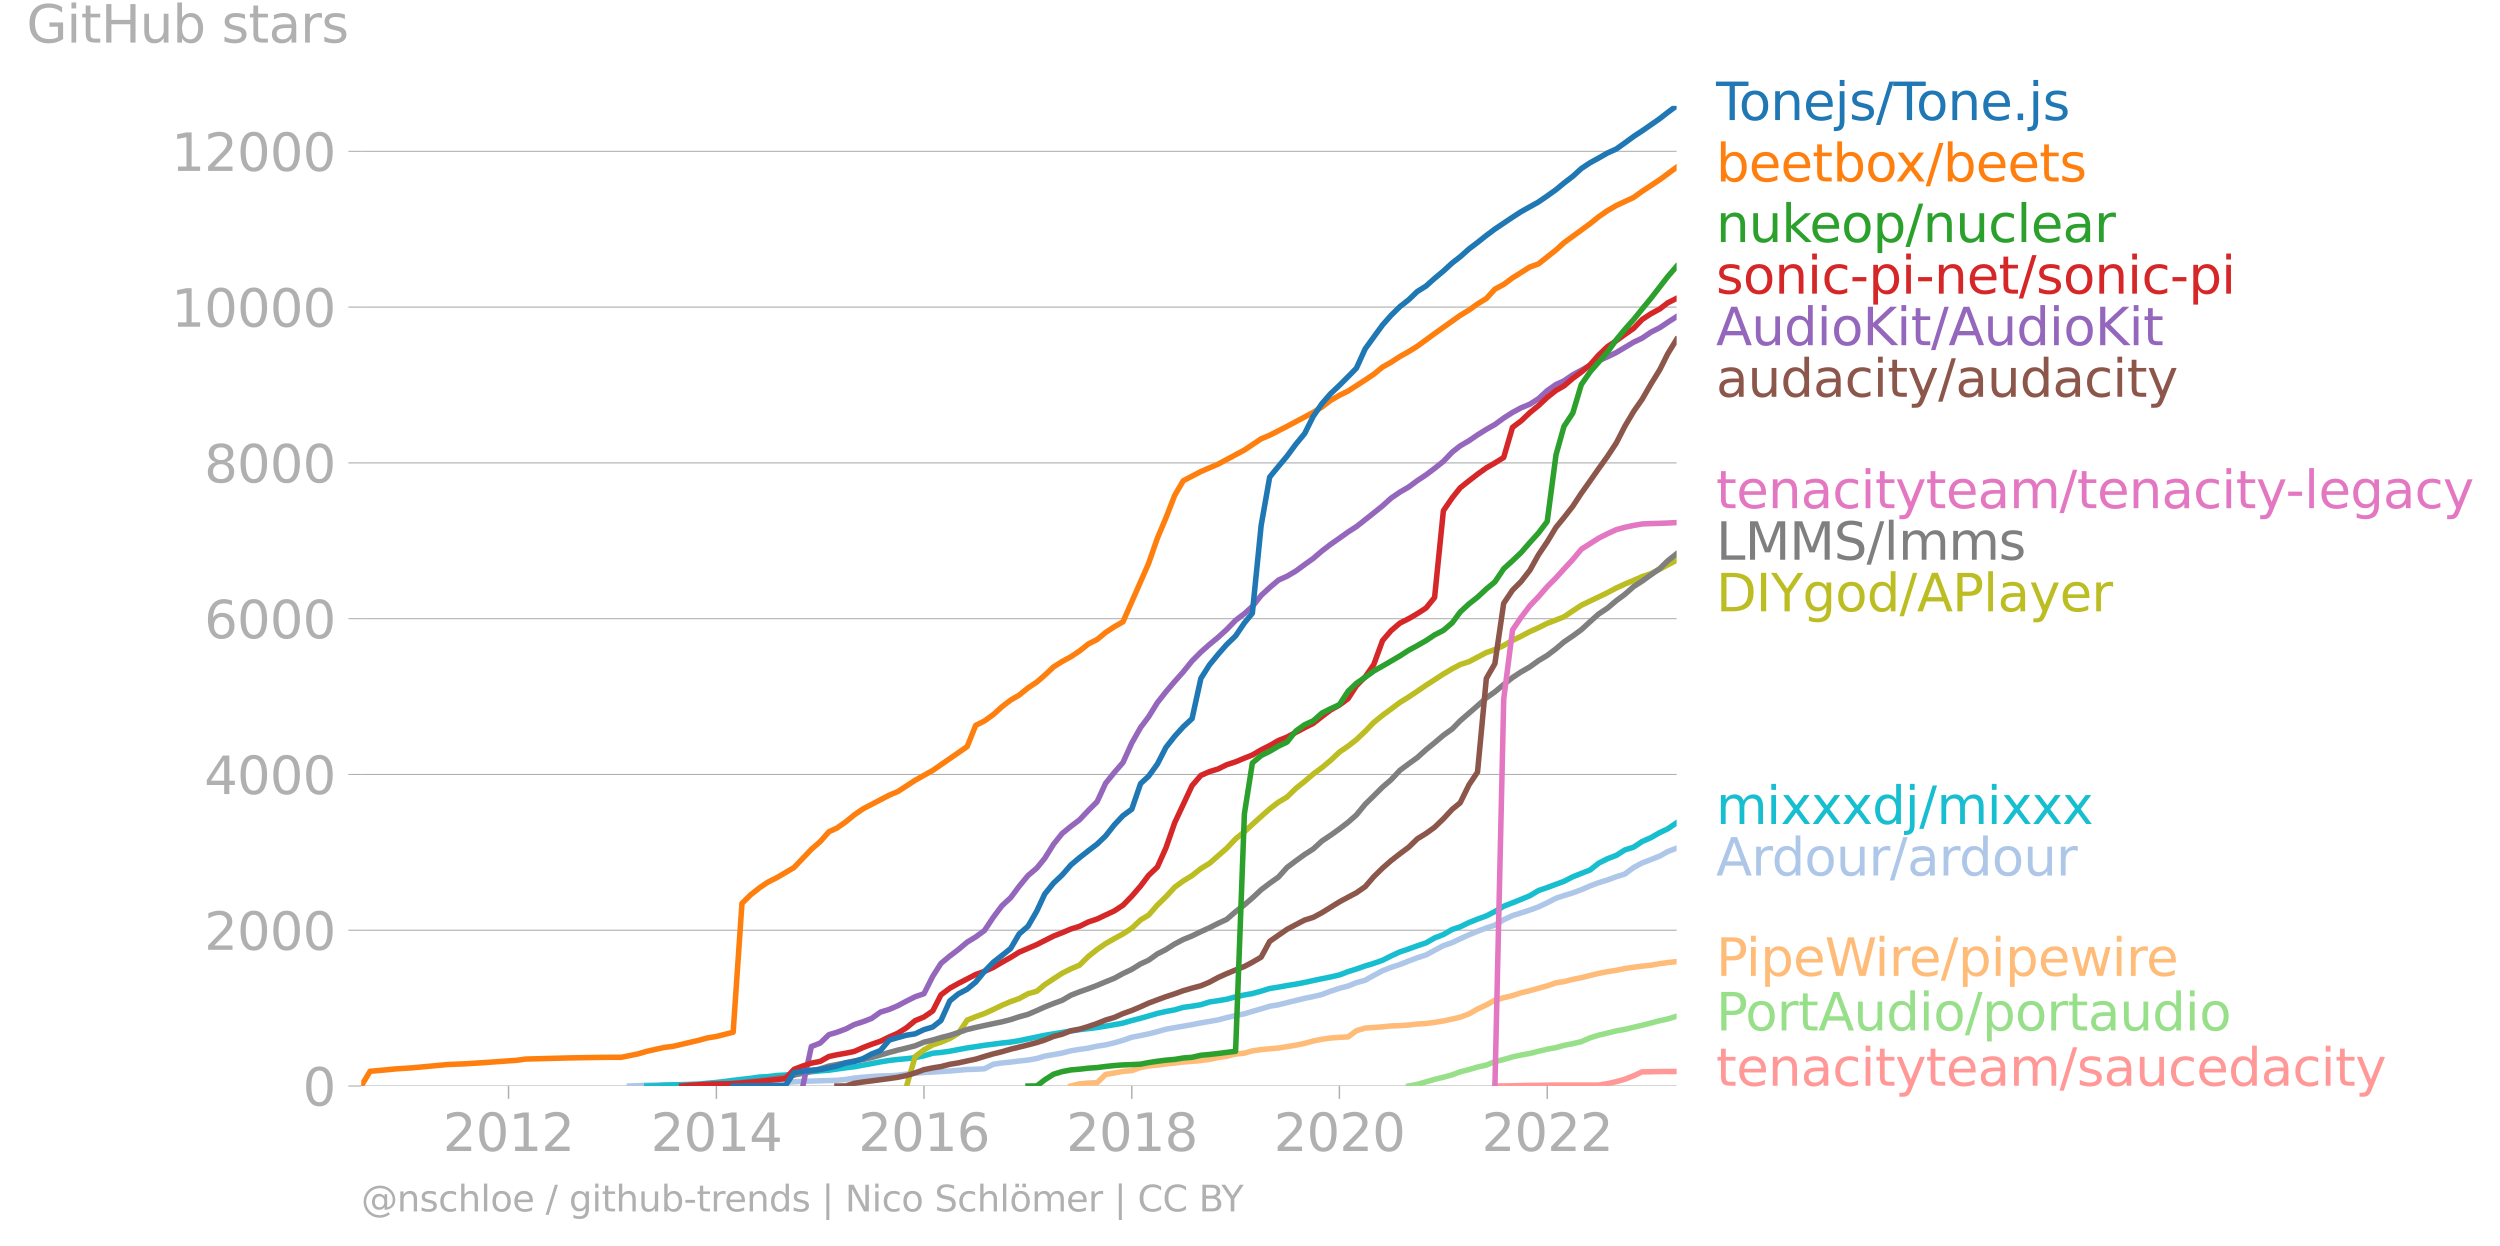 <svg xmlns="http://www.w3.org/2000/svg" xmlns:xlink="http://www.w3.org/1999/xlink" width="904.981" height="451.167" viewBox="0 0 678.736 338.375"><defs><style>*{stroke-linejoin:round;stroke-linecap:butt}</style></defs><g id="figure_1"><path id="patch_1" d="M0 338.375h678.736V0H0v338.375z" style="fill:none"/><g id="axes_1"><path id="patch_2" d="M98.073 294.848h357.12V28.736H98.073v266.112z" style="fill:none"/><g id="matplotlib.axis_1"><g id="xtick_1"><g id="line2d_1"><defs><path id="mb91a38ea92" d="M0 0v3.5" style="stroke:#b0b0b0;stroke-width:.4"/></defs><use xlink:href="#mb91a38ea92" x="138.062" y="294.848" style="fill:#b0b0b0;stroke:#b0b0b0;stroke-width:.4"/></g><g id="text_1" style="fill:#b0b0b0" transform="matrix(.14 0 0 -.14 120.247 312.486)"><defs><path id="DejaVuSans-32" d="M1228 531h2203V0H469v531q359 372 979 998 621 627 780 809 303 340 423 576 121 236 121 464 0 372-261 606-261 235-680 235-297 0-627-103-329-103-704-313v638q381 153 712 231 332 78 607 78 725 0 1156-363 431-362 431-968 0-288-108-546-107-257-392-607-78-91-497-524-418-433-1181-1211z" transform="scale(.016)"/><path id="DejaVuSans-30" d="M2034 4250q-487 0-733-480-245-479-245-1442 0-959 245-1439 246-480 733-480 491 0 736 480 246 480 246 1439 0 963-246 1442-245 480-736 480zm0 500q785 0 1199-621 414-620 414-1801 0-1178-414-1799Q2819-91 2034-91q-784 0-1198 620-414 621-414 1799 0 1181 414 1801 414 621 1198 621z" transform="scale(.016)"/><path id="DejaVuSans-31" d="M794 531h1031v3560L703 3866v575l1116 225h631V531h1031V0H794v531z" transform="scale(.016)"/></defs><use xlink:href="#DejaVuSans-32"/><use xlink:href="#DejaVuSans-30" x="63.623"/><use xlink:href="#DejaVuSans-31" x="127.246"/><use xlink:href="#DejaVuSans-32" x="190.869"/></g></g><g id="xtick_2"><use xlink:href="#mb91a38ea92" id="line2d_2" x="194.494" y="294.848" style="fill:#b0b0b0;stroke:#b0b0b0;stroke-width:.4"/><g id="text_2" style="fill:#b0b0b0" transform="matrix(.14 0 0 -.14 176.679 312.486)"><defs><path id="DejaVuSans-34" d="M2419 4116 825 1625h1594v2491zm-166 550h794V1625h666v-525h-666V0h-628v1100H313v609l1940 2957z" transform="scale(.016)"/></defs><use xlink:href="#DejaVuSans-32"/><use xlink:href="#DejaVuSans-30" x="63.623"/><use xlink:href="#DejaVuSans-31" x="127.246"/><use xlink:href="#DejaVuSans-34" x="190.869"/></g></g><g id="xtick_3"><use xlink:href="#mb91a38ea92" id="line2d_3" x="250.849" y="294.848" style="fill:#b0b0b0;stroke:#b0b0b0;stroke-width:.4"/><g id="text_3" style="fill:#b0b0b0" transform="matrix(.14 0 0 -.14 233.034 312.486)"><defs><path id="DejaVuSans-36" d="M2113 2584q-425 0-674-291-248-290-248-796 0-503 248-796 249-292 674-292t673 292q248 293 248 796 0 506-248 796-248 291-673 291zm1253 1979v-575q-238 112-480 171-242 60-480 60-625 0-955-422-329-422-376-1275 184 272 462 417 279 145 613 145 703 0 1111-427 408-426 408-1160 0-719-425-1154Q2819-91 2113-91q-810 0-1238 620-428 621-428 1799 0 1106 525 1764t1409 658q238 0 480-47t505-140z" transform="scale(.016)"/></defs><use xlink:href="#DejaVuSans-32"/><use xlink:href="#DejaVuSans-30" x="63.623"/><use xlink:href="#DejaVuSans-31" x="127.246"/><use xlink:href="#DejaVuSans-36" x="190.869"/></g></g><g id="xtick_4"><use xlink:href="#mb91a38ea92" id="line2d_4" x="307.281" y="294.848" style="fill:#b0b0b0;stroke:#b0b0b0;stroke-width:.4"/><g id="text_4" style="fill:#b0b0b0" transform="matrix(.14 0 0 -.14 289.466 312.486)"><defs><path id="DejaVuSans-38" d="M2034 2216q-450 0-708-241-257-241-257-662 0-422 257-663 258-241 708-241t709 242q260 243 260 662 0 421-258 662-257 241-711 241zm-631 268q-406 100-633 378-226 279-226 679 0 559 398 884 399 325 1092 325 697 0 1094-325t397-884q0-400-227-679-226-278-629-378 456-106 710-416 255-309 255-755 0-679-414-1042Q2806-91 2034-91q-771 0-1186 362-414 363-414 1042 0 446 256 755 257 310 713 416zm-231 997q0-362 226-565 227-203 636-203 407 0 636 203 230 203 230 565 0 363-230 566-229 203-636 203-409 0-636-203-226-203-226-566z" transform="scale(.016)"/></defs><use xlink:href="#DejaVuSans-32"/><use xlink:href="#DejaVuSans-30" x="63.623"/><use xlink:href="#DejaVuSans-31" x="127.246"/><use xlink:href="#DejaVuSans-38" x="190.869"/></g></g><g id="xtick_5"><use xlink:href="#mb91a38ea92" id="line2d_5" x="363.636" y="294.848" style="fill:#b0b0b0;stroke:#b0b0b0;stroke-width:.4"/><g id="text_5" style="fill:#b0b0b0" transform="matrix(.14 0 0 -.14 345.82 312.486)"><use xlink:href="#DejaVuSans-32"/><use xlink:href="#DejaVuSans-30" x="63.623"/><use xlink:href="#DejaVuSans-32" x="127.246"/><use xlink:href="#DejaVuSans-30" x="190.869"/></g></g><g id="xtick_6"><use xlink:href="#mb91a38ea92" id="line2d_6" x="420.068" y="294.848" style="fill:#b0b0b0;stroke:#b0b0b0;stroke-width:.4"/><g id="text_6" style="fill:#b0b0b0" transform="matrix(.14 0 0 -.14 402.253 312.486)"><use xlink:href="#DejaVuSans-32"/><use xlink:href="#DejaVuSans-30" x="63.623"/><use xlink:href="#DejaVuSans-32" x="127.246"/><use xlink:href="#DejaVuSans-32" x="190.869"/></g></g></g><g id="matplotlib.axis_2"><g id="ytick_1"><path id="line2d_7" d="M98.073 294.848h357.12" clip-path="url(#p3cfec45f2c)" style="fill:none;stroke:#b0b0b0;stroke-width:.3;stroke-linecap:square"/><g id="line2d_8"><defs><path id="m7cb592067f" d="M0 0h-3.5" style="stroke:#b0b0b0;stroke-width:.3"/></defs><use xlink:href="#m7cb592067f" x="98.073" y="294.848" style="fill:#b0b0b0;stroke:#b0b0b0;stroke-width:.3"/></g><use xlink:href="#DejaVuSans-30" id="text_7" style="fill:#b0b0b0" transform="matrix(.14 0 0 -.14 82.166 300.167)"/></g><g id="ytick_2"><path id="line2d_9" d="M98.073 252.554h357.12" clip-path="url(#p3cfec45f2c)" style="fill:none;stroke:#b0b0b0;stroke-width:.3;stroke-linecap:square"/><use xlink:href="#m7cb592067f" id="line2d_10" x="98.073" y="252.554" style="fill:#b0b0b0;stroke:#b0b0b0;stroke-width:.3"/><g id="text_8" style="fill:#b0b0b0" transform="matrix(.14 0 0 -.14 55.443 257.873)"><use xlink:href="#DejaVuSans-32"/><use xlink:href="#DejaVuSans-30" x="63.623"/><use xlink:href="#DejaVuSans-30" x="127.246"/><use xlink:href="#DejaVuSans-30" x="190.869"/></g></g><g id="ytick_3"><path id="line2d_11" d="M98.073 210.26h357.12" clip-path="url(#p3cfec45f2c)" style="fill:none;stroke:#b0b0b0;stroke-width:.3;stroke-linecap:square"/><use xlink:href="#m7cb592067f" id="line2d_12" x="98.073" y="210.261" style="fill:#b0b0b0;stroke:#b0b0b0;stroke-width:.3"/><g id="text_9" style="fill:#b0b0b0" transform="matrix(.14 0 0 -.14 55.443 215.58)"><use xlink:href="#DejaVuSans-34"/><use xlink:href="#DejaVuSans-30" x="63.623"/><use xlink:href="#DejaVuSans-30" x="127.246"/><use xlink:href="#DejaVuSans-30" x="190.869"/></g></g><g id="ytick_4"><path id="line2d_13" d="M98.073 167.967h357.12" clip-path="url(#p3cfec45f2c)" style="fill:none;stroke:#b0b0b0;stroke-width:.3;stroke-linecap:square"/><use xlink:href="#m7cb592067f" id="line2d_14" x="98.073" y="167.967" style="fill:#b0b0b0;stroke:#b0b0b0;stroke-width:.3"/><g id="text_10" style="fill:#b0b0b0" transform="matrix(.14 0 0 -.14 55.443 173.286)"><use xlink:href="#DejaVuSans-36"/><use xlink:href="#DejaVuSans-30" x="63.623"/><use xlink:href="#DejaVuSans-30" x="127.246"/><use xlink:href="#DejaVuSans-30" x="190.869"/></g></g><g id="ytick_5"><path id="line2d_15" d="M98.073 125.673h357.12" clip-path="url(#p3cfec45f2c)" style="fill:none;stroke:#b0b0b0;stroke-width:.3;stroke-linecap:square"/><use xlink:href="#m7cb592067f" id="line2d_16" x="98.073" y="125.673" style="fill:#b0b0b0;stroke:#b0b0b0;stroke-width:.3"/><g id="text_11" style="fill:#b0b0b0" transform="matrix(.14 0 0 -.14 55.443 130.992)"><use xlink:href="#DejaVuSans-38"/><use xlink:href="#DejaVuSans-30" x="63.623"/><use xlink:href="#DejaVuSans-30" x="127.246"/><use xlink:href="#DejaVuSans-30" x="190.869"/></g></g><g id="ytick_6"><path id="line2d_17" d="M98.073 83.38h357.12" clip-path="url(#p3cfec45f2c)" style="fill:none;stroke:#b0b0b0;stroke-width:.3;stroke-linecap:square"/><use xlink:href="#m7cb592067f" id="line2d_18" x="98.073" y="83.38" style="fill:#b0b0b0;stroke:#b0b0b0;stroke-width:.3"/><g id="text_12" style="fill:#b0b0b0" transform="matrix(.14 0 0 -.14 46.536 88.698)"><use xlink:href="#DejaVuSans-31"/><use xlink:href="#DejaVuSans-30" x="63.623"/><use xlink:href="#DejaVuSans-30" x="127.246"/><use xlink:href="#DejaVuSans-30" x="190.869"/><use xlink:href="#DejaVuSans-30" x="254.492"/></g></g><g id="ytick_7"><path id="line2d_19" d="M98.073 41.086h357.12" clip-path="url(#p3cfec45f2c)" style="fill:none;stroke:#b0b0b0;stroke-width:.3;stroke-linecap:square"/><use xlink:href="#m7cb592067f" id="line2d_20" x="98.073" y="41.086" style="fill:#b0b0b0;stroke:#b0b0b0;stroke-width:.3"/><g id="text_13" style="fill:#b0b0b0" transform="matrix(.14 0 0 -.14 46.536 46.405)"><use xlink:href="#DejaVuSans-31"/><use xlink:href="#DejaVuSans-32" x="63.623"/><use xlink:href="#DejaVuSans-30" x="127.246"/><use xlink:href="#DejaVuSans-30" x="190.869"/><use xlink:href="#DejaVuSans-30" x="254.492"/></g></g><g id="text_14" style="fill:#b0b0b0" transform="matrix(.14 0 0 -.14 7.2 11.563)"><defs><path id="DejaVuSans-47" d="M3809 666v1253H2778v519h1656V434q-365-259-806-392-440-133-940-133-1094 0-1712 639-617 640-617 1780 0 1144 617 1783 618 639 1712 639 456 0 867-113 411-112 758-331v-672q-350 297-744 447t-828 150q-857 0-1287-478-429-478-429-1425 0-944 429-1422 430-478 1287-478 334 0 596 58 263 58 472 180z" transform="scale(.016)"/><path id="DejaVuSans-69" d="M603 3500h575V0H603v3500zm0 1363h575v-729H603v729z" transform="scale(.016)"/><path id="DejaVuSans-74" d="M1172 4494v-994h1184v-447H1172V1153q0-428 117-550t477-122h590V0h-590q-666 0-919 248-253 249-253 905v1900H172v447h422v994h578z" transform="scale(.016)"/><path id="DejaVuSans-48" d="M628 4666h631V2753h2294v1913h631V0h-631v2222H1259V0H628v4666z" transform="scale(.016)"/><path id="DejaVuSans-75" d="M544 1381v2119h575V1403q0-497 193-746 194-248 582-248 465 0 735 297 271 297 271 810v1984h575V0h-575v538q-209-319-486-474-276-155-642-155-603 0-916 375-312 375-312 1097zm1447 2203z" transform="scale(.016)"/><path id="DejaVuSans-62" d="M3116 1747q0 634-261 995t-717 361q-457 0-718-361t-261-995q0-634 261-995t718-361q456 0 717 361t261 995zM1159 2969q182 312 458 463 277 152 661 152 638 0 1036-506 399-506 399-1331T3314 415Q2916-91 2278-91q-384 0-661 152-276 152-458 464V0H581v4863h578V2969z" transform="scale(.016)"/><path id="DejaVuSans-73" d="M2834 3397v-544q-243 125-506 187-262 63-544 63-428 0-642-131t-214-394q0-200 153-314t616-217l197-44q612-131 870-370t258-667q0-488-386-773Q2250-91 1575-91q-281 0-586 55T347 128v594q319-166 628-249 309-82 613-82 406 0 624 139 219 139 219 392 0 234-158 359-157 125-692 241l-200 47q-534 112-772 345-237 233-237 639 0 494 350 762 350 269 994 269 318 0 599-47 282-46 519-140z" transform="scale(.016)"/><path id="DejaVuSans-61" d="M2194 1759q-697 0-966-159t-269-544q0-306 202-486 202-179 548-179 479 0 768 339t289 901v128h-572zm1147 238V0h-575v531q-197-318-491-470T1556-91q-537 0-855 302-317 302-317 808 0 590 395 890 396 300 1180 300h807v57q0 397-261 614t-733 217q-300 0-585-72-284-72-546-216v532q315 122 612 182 297 61 578 61 760 0 1135-394 375-393 375-1193z" transform="scale(.016)"/><path id="DejaVuSans-72" d="M2631 2963q-97 56-211 82-114 27-251 27-488 0-749-317t-261-911V0H581v3500h578v-544q182 319 472 473 291 155 707 155 59 0 131-8 72-7 159-23l3-590z" transform="scale(.016)"/></defs><use xlink:href="#DejaVuSans-47"/><use xlink:href="#DejaVuSans-69" x="77.49"/><use xlink:href="#DejaVuSans-74" x="105.273"/><use xlink:href="#DejaVuSans-48" x="144.482"/><use xlink:href="#DejaVuSans-75" x="219.678"/><use xlink:href="#DejaVuSans-62" x="283.057"/><use xlink:href="#DejaVuSans-20" x="346.533"/><use xlink:href="#DejaVuSans-73" x="378.32"/><use xlink:href="#DejaVuSans-74" x="430.42"/><use xlink:href="#DejaVuSans-61" x="469.629"/><use xlink:href="#DejaVuSans-72" x="530.908"/><use xlink:href="#DejaVuSans-73" x="572.021"/></g></g><path id="line2d_21" d="m405.863 294.848 2.393-.021 2.394-.042 2.316-.064 2.393-.042h2.316l2.393-.063 2.393-.022H434.041l2.393-.401 2.393-.53 2.316-.655 2.393-.951 2.316-1.058 2.393-.02 2.393-.064h4.555" clip-path="url(#p3cfec45f2c)" style="fill:none;stroke:#ff9896;stroke-width:1.5;stroke-linecap:square"/><path id="line2d_22" d="m382.472 294.848 2.316-.444 2.393-.698 2.316-.677 2.393-.57 2.394-.656 2.161-.825 2.393-.592 2.316-.698 2.393-.528 2.316-.952 2.393-.571 2.394-.698 2.316-.507 2.393-.423 2.316-.592 2.393-.571 2.393-.423 2.162-.614 2.393-.465 2.316-.55 2.393-1.036 2.316-.719 2.393-.57 2.393-.593 2.316-.423 2.393-.57 2.316-.53 2.393-.613 2.393-.634 2.162-.465 2.393-.74" clip-path="url(#p3cfec45f2c)" style="fill:none;stroke:#98df8a;stroke-width:1.5;stroke-linecap:square"/><path id="line2d_23" d="m290.76 294.848 2.316-.592 2.394-.211 2.393-.085 2.316-2.263 2.393-.402 2.316-.422 2.393-.212 2.393-.846 2.162-.423 2.393-.211 2.316-.317 2.393-.254 2.316-.296 2.393-.148 2.393-.233 2.316-.317 2.393-.508 2.316-.338 2.393-.592 2.393-.254 2.162-.613 2.393-.36 2.316-.211 2.393-.212 2.316-.38 2.393-.38 2.394-.508 2.316-.635 2.393-.486 2.316-.317 2.393-.19 2.393-.128 2.239-1.67 2.393-.72 2.316-.147 2.393-.19 2.316-.233 2.393-.085 2.393-.169 2.316-.275 2.393-.148 2.316-.296 2.393-.38 2.394-.53 2.161-.507 2.393-.888 2.316-1.332 2.393-1.1 2.316-1.29 2.393-.676 2.394-.571 2.316-.762 2.393-.57 2.316-.656 2.393-.656 2.393-.824 2.162-.318 2.393-.613 2.316-.465 2.393-.592 2.316-.571 2.393-.465 2.393-.381 2.316-.465 2.393-.36 2.316-.296 2.393-.254 2.393-.423 2.162-.296 2.393-.253" clip-path="url(#p3cfec45f2c)" style="fill:none;stroke:#ffbb78;stroke-width:1.5;stroke-linecap:square"/><g id="text_15" style="fill:#1f77b4" transform="matrix(.14 0 0 -.14 465.907 32.6)"><defs><path id="DejaVuSans-54" d="M-19 4666h3947v-532H2272V0h-634v4134H-19v532z" transform="scale(.016)"/><path id="DejaVuSans-6f" d="M1959 3097q-462 0-731-361t-269-989q0-628 267-989 268-361 733-361 460 0 728 362 269 363 269 988 0 622-269 986-268 364-728 364zm0 487q750 0 1178-488 429-487 429-1349 0-859-429-1349Q2709-91 1959-91q-753 0-1180 489-426 490-426 1349 0 862 426 1349 427 488 1180 488z" transform="scale(.016)"/><path id="DejaVuSans-6e" d="M3513 2113V0h-575v2094q0 497-194 743-194 247-581 247-466 0-735-297-269-296-269-809V0H581v3500h578v-544q207 316 486 472 280 156 646 156 603 0 912-373 310-373 310-1098z" transform="scale(.016)"/><path id="DejaVuSans-65" d="M3597 1894v-281H953q38-594 358-905t892-311q331 0 642 81t618 244V178Q3153 47 2828-22t-659-69q-838 0-1327 487-489 488-489 1320 0 859 464 1363 464 505 1252 505 706 0 1117-455 411-454 411-1235zm-575 169q-6 471-264 752-258 282-683 282-481 0-770-272t-333-766l2050 4z" transform="scale(.016)"/><path id="DejaVuSans-6a" d="M603 3500h575V-63q0-668-255-968-254-300-820-300h-219v487H38q328 0 446 152Q603-541 603-63v3563zm0 1363h575v-729H603v729z" transform="scale(.016)"/><path id="DejaVuSans-2f" d="M1625 4666h531L531-594H0l1625 5260z" transform="scale(.016)"/><path id="DejaVuSans-2e" d="M684 794h660V0H684v794z" transform="scale(.016)"/></defs><use xlink:href="#DejaVuSans-54"/><use xlink:href="#DejaVuSans-6f" x="44.084"/><use xlink:href="#DejaVuSans-6e" x="105.266"/><use xlink:href="#DejaVuSans-65" x="168.645"/><use xlink:href="#DejaVuSans-6a" x="230.168"/><use xlink:href="#DejaVuSans-73" x="257.951"/><use xlink:href="#DejaVuSans-2f" x="310.051"/><use xlink:href="#DejaVuSans-54" x="343.742"/><use xlink:href="#DejaVuSans-6f" x="387.826"/><use xlink:href="#DejaVuSans-6e" x="449.008"/><use xlink:href="#DejaVuSans-65" x="512.387"/><use xlink:href="#DejaVuSans-2e" x="573.91"/><use xlink:href="#DejaVuSans-6a" x="605.697"/><use xlink:href="#DejaVuSans-73" x="633.48"/></g><g id="text_16" style="fill:#ff7f0e" transform="matrix(.14 0 0 -.14 465.907 49.263)"><defs><path id="DejaVuSans-78" d="M3513 3500 2247 1797 3578 0h-678L1881 1375 863 0H184l1360 1831L300 3500h678l928-1247 928 1247h679z" transform="scale(.016)"/></defs><use xlink:href="#DejaVuSans-62"/><use xlink:href="#DejaVuSans-65" x="63.477"/><use xlink:href="#DejaVuSans-65" x="125"/><use xlink:href="#DejaVuSans-74" x="186.523"/><use xlink:href="#DejaVuSans-62" x="225.732"/><use xlink:href="#DejaVuSans-6f" x="289.209"/><use xlink:href="#DejaVuSans-78" x="347.266"/><use xlink:href="#DejaVuSans-2f" x="406.445"/><use xlink:href="#DejaVuSans-62" x="440.137"/><use xlink:href="#DejaVuSans-65" x="503.613"/><use xlink:href="#DejaVuSans-65" x="565.137"/><use xlink:href="#DejaVuSans-74" x="626.66"/><use xlink:href="#DejaVuSans-73" x="665.869"/></g><g id="text_17" style="fill:#2ca02c" transform="matrix(.14 0 0 -.14 465.907 65.725)"><defs><path id="DejaVuSans-6b" d="M581 4863h578V1991l1716 1509h734L1753 1863 3688 0h-750L1159 1709V0H581v4863z" transform="scale(.016)"/><path id="DejaVuSans-70" d="M1159 525v-1856H581v4831h578v-531q182 312 458 463 277 152 661 152 638 0 1036-506 399-506 399-1331T3314 415Q2916-91 2278-91q-384 0-661 152-276 152-458 464zm1957 1222q0 634-261 995t-717 361q-457 0-718-361t-261-995q0-634 261-995t718-361q456 0 717 361t261 995z" transform="scale(.016)"/><path id="DejaVuSans-63" d="M3122 3366v-538q-244 135-489 202t-495 67q-560 0-870-355-309-354-309-995t309-996q310-354 870-354 250 0 495 67t489 202V134Q2881 22 2623-34q-257-57-548-57-791 0-1257 497-465 497-465 1341 0 856 470 1346 471 491 1290 491 265 0 518-55 253-54 491-163z" transform="scale(.016)"/><path id="DejaVuSans-6c" d="M603 4863h575V0H603v4863z" transform="scale(.016)"/></defs><use xlink:href="#DejaVuSans-6e"/><use xlink:href="#DejaVuSans-75" x="63.379"/><use xlink:href="#DejaVuSans-6b" x="126.758"/><use xlink:href="#DejaVuSans-65" x="181.043"/><use xlink:href="#DejaVuSans-6f" x="242.566"/><use xlink:href="#DejaVuSans-70" x="303.748"/><use xlink:href="#DejaVuSans-2f" x="367.225"/><use xlink:href="#DejaVuSans-6e" x="400.916"/><use xlink:href="#DejaVuSans-75" x="464.295"/><use xlink:href="#DejaVuSans-63" x="527.674"/><use xlink:href="#DejaVuSans-6c" x="582.654"/><use xlink:href="#DejaVuSans-65" x="610.438"/><use xlink:href="#DejaVuSans-61" x="671.961"/><use xlink:href="#DejaVuSans-72" x="733.24"/></g><g id="text_18" style="fill:#d62728" transform="matrix(.14 0 0 -.14 465.907 79.725)"><defs><path id="DejaVuSans-2d" d="M313 2009h1684v-512H313v512z" transform="scale(.016)"/></defs><use xlink:href="#DejaVuSans-73"/><use xlink:href="#DejaVuSans-6f" x="52.1"/><use xlink:href="#DejaVuSans-6e" x="113.281"/><use xlink:href="#DejaVuSans-69" x="176.66"/><use xlink:href="#DejaVuSans-63" x="204.443"/><use xlink:href="#DejaVuSans-2d" x="259.424"/><use xlink:href="#DejaVuSans-70" x="295.508"/><use xlink:href="#DejaVuSans-69" x="358.984"/><use xlink:href="#DejaVuSans-2d" x="386.768"/><use xlink:href="#DejaVuSans-6e" x="422.852"/><use xlink:href="#DejaVuSans-65" x="486.23"/><use xlink:href="#DejaVuSans-74" x="547.754"/><use xlink:href="#DejaVuSans-2f" x="586.963"/><use xlink:href="#DejaVuSans-73" x="620.654"/><use xlink:href="#DejaVuSans-6f" x="672.754"/><use xlink:href="#DejaVuSans-6e" x="733.936"/><use xlink:href="#DejaVuSans-69" x="797.314"/><use xlink:href="#DejaVuSans-63" x="825.098"/><use xlink:href="#DejaVuSans-2d" x="880.078"/><use xlink:href="#DejaVuSans-70" x="916.162"/><use xlink:href="#DejaVuSans-69" x="979.639"/></g><g id="text_19" style="fill:#9467bd" transform="matrix(.14 0 0 -.14 465.907 93.725)"><defs><path id="DejaVuSans-41" d="m2188 4044-857-2322h1716l-859 2322zm-357 622h716L4325 0h-656l-425 1197H1141L716 0H50l1781 4666z" transform="scale(.016)"/><path id="DejaVuSans-64" d="M2906 2969v1894h575V0h-575v525q-181-312-458-464-276-152-664-152-634 0-1033 506-398 507-398 1332t398 1331q399 506 1033 506 388 0 664-152 277-151 458-463zM947 1747q0-634 261-995t717-361q456 0 718 361 263 361 263 995t-263 995q-262 361-718 361t-717-361q-261-361-261-995z" transform="scale(.016)"/><path id="DejaVuSans-4b" d="M628 4666h631V2694l2094 1972h813L1850 2491 4331 0h-831L1259 2247V0H628v4666z" transform="scale(.016)"/></defs><use xlink:href="#DejaVuSans-41"/><use xlink:href="#DejaVuSans-75" x="68.408"/><use xlink:href="#DejaVuSans-64" x="131.787"/><use xlink:href="#DejaVuSans-69" x="195.264"/><use xlink:href="#DejaVuSans-6f" x="223.047"/><use xlink:href="#DejaVuSans-4b" x="284.229"/><use xlink:href="#DejaVuSans-69" x="349.805"/><use xlink:href="#DejaVuSans-74" x="377.588"/><use xlink:href="#DejaVuSans-2f" x="416.797"/><use xlink:href="#DejaVuSans-41" x="450.488"/><use xlink:href="#DejaVuSans-75" x="518.896"/><use xlink:href="#DejaVuSans-64" x="582.275"/><use xlink:href="#DejaVuSans-69" x="645.752"/><use xlink:href="#DejaVuSans-6f" x="673.535"/><use xlink:href="#DejaVuSans-4b" x="734.717"/><use xlink:href="#DejaVuSans-69" x="800.293"/><use xlink:href="#DejaVuSans-74" x="828.076"/></g><g id="text_20" style="fill:#8c564b" transform="matrix(.14 0 0 -.14 465.907 107.725)"><defs><path id="DejaVuSans-79" d="M2059-325q-243-625-475-815-231-191-618-191H506v481h338q237 0 368 113 132 112 291 531l103 262L191 3500h609L1894 763l1094 2737h609L2059-325z" transform="scale(.016)"/></defs><use xlink:href="#DejaVuSans-61"/><use xlink:href="#DejaVuSans-75" x="61.279"/><use xlink:href="#DejaVuSans-64" x="124.658"/><use xlink:href="#DejaVuSans-61" x="188.135"/><use xlink:href="#DejaVuSans-63" x="249.414"/><use xlink:href="#DejaVuSans-69" x="304.395"/><use xlink:href="#DejaVuSans-74" x="332.178"/><use xlink:href="#DejaVuSans-79" x="371.387"/><use xlink:href="#DejaVuSans-2f" x="430.566"/><use xlink:href="#DejaVuSans-61" x="464.258"/><use xlink:href="#DejaVuSans-75" x="525.537"/><use xlink:href="#DejaVuSans-64" x="588.916"/><use xlink:href="#DejaVuSans-61" x="652.393"/><use xlink:href="#DejaVuSans-63" x="713.672"/><use xlink:href="#DejaVuSans-69" x="768.652"/><use xlink:href="#DejaVuSans-74" x="796.436"/><use xlink:href="#DejaVuSans-79" x="835.645"/></g><g id="text_21" style="fill:#e377c2" transform="matrix(.14 0 0 -.14 465.907 137.973)"><defs><path id="DejaVuSans-6d" d="M3328 2828q216 388 516 572t706 184q547 0 844-383 297-382 297-1088V0h-578v2094q0 503-179 746-178 244-543 244-447 0-707-297-259-296-259-809V0h-578v2094q0 506-178 748t-550 242q-441 0-701-298-259-298-259-808V0H581v3500h578v-544q197 322 472 475t653 153q382 0 649-194 267-193 395-562z" transform="scale(.016)"/><path id="DejaVuSans-67" d="M2906 1791q0 625-258 968-257 344-723 344-462 0-720-344-258-343-258-968 0-622 258-966t720-344q466 0 723 344 258 344 258 966zm575-1357q0-893-397-1329-396-436-1215-436-303 0-572 45t-522 139v559q253-137 500-202 247-66 503-66 566 0 847 295t281 892v285q-178-310-456-463T1784 0Q1141 0 747 490 353 981 353 1791q0 812 394 1302 394 491 1037 491 388 0 666-153t456-462v531h575V434z" transform="scale(.016)"/></defs><use xlink:href="#DejaVuSans-74"/><use xlink:href="#DejaVuSans-65" x="39.209"/><use xlink:href="#DejaVuSans-6e" x="100.732"/><use xlink:href="#DejaVuSans-61" x="164.111"/><use xlink:href="#DejaVuSans-63" x="225.391"/><use xlink:href="#DejaVuSans-69" x="280.371"/><use xlink:href="#DejaVuSans-74" x="308.154"/><use xlink:href="#DejaVuSans-79" x="347.363"/><use xlink:href="#DejaVuSans-74" x="406.543"/><use xlink:href="#DejaVuSans-65" x="445.752"/><use xlink:href="#DejaVuSans-61" x="507.275"/><use xlink:href="#DejaVuSans-6d" x="568.555"/><use xlink:href="#DejaVuSans-2f" x="665.967"/><use xlink:href="#DejaVuSans-74" x="699.658"/><use xlink:href="#DejaVuSans-65" x="738.867"/><use xlink:href="#DejaVuSans-6e" x="800.391"/><use xlink:href="#DejaVuSans-61" x="863.77"/><use xlink:href="#DejaVuSans-63" x="925.049"/><use xlink:href="#DejaVuSans-69" x="980.029"/><use xlink:href="#DejaVuSans-74" x="1007.813"/><use xlink:href="#DejaVuSans-79" x="1047.021"/><use xlink:href="#DejaVuSans-2d" x="1104.451"/><use xlink:href="#DejaVuSans-6c" x="1140.535"/><use xlink:href="#DejaVuSans-65" x="1168.318"/><use xlink:href="#DejaVuSans-67" x="1229.842"/><use xlink:href="#DejaVuSans-61" x="1293.318"/><use xlink:href="#DejaVuSans-63" x="1354.598"/><use xlink:href="#DejaVuSans-79" x="1409.578"/></g><g id="text_22" style="fill:#7f7f7f" transform="matrix(.14 0 0 -.14 465.907 151.973)"><defs><path id="DejaVuSans-4c" d="M628 4666h631V531h2272V0H628v4666z" transform="scale(.016)"/><path id="DejaVuSans-4d" d="M628 4666h941l1190-3175 1197 3175h941V0h-616v4097L3078 897h-634L1241 4097V0H628v4666z" transform="scale(.016)"/><path id="DejaVuSans-53" d="M3425 4513v-616q-359 172-678 256-319 85-616 85-515 0-795-200t-280-569q0-310 186-468 186-157 705-254l381-78q706-135 1042-474t336-907q0-679-455-1029Q2797-91 1919-91q-331 0-705 75-373 75-773 222v650q384-215 753-325 369-109 725-109 540 0 834 212 294 213 294 607 0 343-211 537t-692 291l-385 75q-706 140-1022 440-315 300-315 835 0 619 436 975t1201 356q329 0 669-60 341-59 697-177z" transform="scale(.016)"/></defs><use xlink:href="#DejaVuSans-4c"/><use xlink:href="#DejaVuSans-4d" x="55.713"/><use xlink:href="#DejaVuSans-4d" x="141.992"/><use xlink:href="#DejaVuSans-53" x="228.271"/><use xlink:href="#DejaVuSans-2f" x="291.748"/><use xlink:href="#DejaVuSans-6c" x="325.439"/><use xlink:href="#DejaVuSans-6d" x="353.223"/><use xlink:href="#DejaVuSans-6d" x="450.635"/><use xlink:href="#DejaVuSans-73" x="548.047"/></g><g id="text_23" style="fill:#bcbd22" transform="matrix(.14 0 0 -.14 465.907 165.973)"><defs><path id="DejaVuSans-44" d="M1259 4147V519h763q966 0 1414 437 448 438 448 1382 0 937-448 1373t-1414 436h-763zm-631 519h1297q1356 0 1990-564 635-564 635-1764 0-1207-638-1773Q3275 0 1925 0H628v4666z" transform="scale(.016)"/><path id="DejaVuSans-49" d="M628 4666h631V0H628v4666z" transform="scale(.016)"/><path id="DejaVuSans-59" d="M-13 4666h679l1293-1919 1285 1919h678L2272 2222V0h-634v2222L-13 4666z" transform="scale(.016)"/><path id="DejaVuSans-50" d="M1259 4147V2394h794q441 0 681 228 241 228 241 650 0 419-241 647-240 228-681 228h-794zm-631 519h1425q785 0 1186-355 402-355 402-1039 0-691-402-1044-401-353-1186-353h-794V0H628v4666z" transform="scale(.016)"/></defs><use xlink:href="#DejaVuSans-44"/><use xlink:href="#DejaVuSans-49" x="77.002"/><use xlink:href="#DejaVuSans-59" x="106.494"/><use xlink:href="#DejaVuSans-67" x="167.578"/><use xlink:href="#DejaVuSans-6f" x="231.055"/><use xlink:href="#DejaVuSans-64" x="292.236"/><use xlink:href="#DejaVuSans-2f" x="355.713"/><use xlink:href="#DejaVuSans-41" x="389.404"/><use xlink:href="#DejaVuSans-50" x="457.813"/><use xlink:href="#DejaVuSans-6c" x="518.115"/><use xlink:href="#DejaVuSans-61" x="545.898"/><use xlink:href="#DejaVuSans-79" x="607.178"/><use xlink:href="#DejaVuSans-65" x="666.357"/><use xlink:href="#DejaVuSans-72" x="727.881"/></g><g id="text_24" style="fill:#17becf" transform="matrix(.14 0 0 -.14 465.907 223.703)"><use xlink:href="#DejaVuSans-6d"/><use xlink:href="#DejaVuSans-69" x="97.412"/><use xlink:href="#DejaVuSans-78" x="125.195"/><use xlink:href="#DejaVuSans-78" x="184.375"/><use xlink:href="#DejaVuSans-78" x="243.555"/><use xlink:href="#DejaVuSans-64" x="302.734"/><use xlink:href="#DejaVuSans-6a" x="366.211"/><use xlink:href="#DejaVuSans-2f" x="393.994"/><use xlink:href="#DejaVuSans-6d" x="427.686"/><use xlink:href="#DejaVuSans-69" x="525.098"/><use xlink:href="#DejaVuSans-78" x="552.881"/><use xlink:href="#DejaVuSans-78" x="612.061"/><use xlink:href="#DejaVuSans-78" x="671.24"/></g><g id="text_25" style="fill:#aec7e8" transform="matrix(.14 0 0 -.14 465.907 237.703)"><use xlink:href="#DejaVuSans-41"/><use xlink:href="#DejaVuSans-72" x="68.408"/><use xlink:href="#DejaVuSans-64" x="107.771"/><use xlink:href="#DejaVuSans-6f" x="171.248"/><use xlink:href="#DejaVuSans-75" x="232.43"/><use xlink:href="#DejaVuSans-72" x="295.809"/><use xlink:href="#DejaVuSans-2f" x="336.922"/><use xlink:href="#DejaVuSans-61" x="370.613"/><use xlink:href="#DejaVuSans-72" x="431.893"/><use xlink:href="#DejaVuSans-64" x="471.256"/><use xlink:href="#DejaVuSans-6f" x="534.732"/><use xlink:href="#DejaVuSans-75" x="595.914"/><use xlink:href="#DejaVuSans-72" x="659.293"/></g><g id="text_26" style="fill:#ffbb78" transform="matrix(.14 0 0 -.14 465.907 264.94)"><defs><path id="DejaVuSans-57" d="M213 4666h637l981-3944 978 3944h710l981-3944 978 3944h641L4947 0h-794l-984 4050L2175 0h-794L213 4666z" transform="scale(.016)"/><path id="DejaVuSans-77" d="M269 3500h575l719-2731 715 2731h678l719-2731 716 2731h575L4050 0h-678l-753 2869L1863 0h-679L269 3500z" transform="scale(.016)"/></defs><use xlink:href="#DejaVuSans-50"/><use xlink:href="#DejaVuSans-69" x="58.053"/><use xlink:href="#DejaVuSans-70" x="85.836"/><use xlink:href="#DejaVuSans-65" x="149.313"/><use xlink:href="#DejaVuSans-57" x="210.836"/><use xlink:href="#DejaVuSans-69" x="307.463"/><use xlink:href="#DejaVuSans-72" x="335.246"/><use xlink:href="#DejaVuSans-65" x="374.109"/><use xlink:href="#DejaVuSans-2f" x="435.633"/><use xlink:href="#DejaVuSans-70" x="469.324"/><use xlink:href="#DejaVuSans-69" x="532.801"/><use xlink:href="#DejaVuSans-70" x="560.584"/><use xlink:href="#DejaVuSans-65" x="624.061"/><use xlink:href="#DejaVuSans-77" x="685.584"/><use xlink:href="#DejaVuSans-69" x="767.371"/><use xlink:href="#DejaVuSans-72" x="795.154"/><use xlink:href="#DejaVuSans-65" x="834.018"/></g><g id="text_27" style="fill:#98df8a" transform="matrix(.14 0 0 -.14 465.907 279.764)"><use xlink:href="#DejaVuSans-50"/><use xlink:href="#DejaVuSans-6f" x="56.678"/><use xlink:href="#DejaVuSans-72" x="117.859"/><use xlink:href="#DejaVuSans-74" x="158.973"/><use xlink:href="#DejaVuSans-41" x="198.182"/><use xlink:href="#DejaVuSans-75" x="266.59"/><use xlink:href="#DejaVuSans-64" x="329.969"/><use xlink:href="#DejaVuSans-69" x="393.445"/><use xlink:href="#DejaVuSans-6f" x="421.229"/><use xlink:href="#DejaVuSans-2f" x="482.41"/><use xlink:href="#DejaVuSans-70" x="516.102"/><use xlink:href="#DejaVuSans-6f" x="579.578"/><use xlink:href="#DejaVuSans-72" x="640.76"/><use xlink:href="#DejaVuSans-74" x="681.873"/><use xlink:href="#DejaVuSans-61" x="721.082"/><use xlink:href="#DejaVuSans-75" x="782.361"/><use xlink:href="#DejaVuSans-64" x="845.74"/><use xlink:href="#DejaVuSans-69" x="909.217"/><use xlink:href="#DejaVuSans-6f" x="937"/></g><g id="text_28" style="fill:#ff9896" transform="matrix(.14 0 0 -.14 465.907 294.778)"><use xlink:href="#DejaVuSans-74"/><use xlink:href="#DejaVuSans-65" x="39.209"/><use xlink:href="#DejaVuSans-6e" x="100.732"/><use xlink:href="#DejaVuSans-61" x="164.111"/><use xlink:href="#DejaVuSans-63" x="225.391"/><use xlink:href="#DejaVuSans-69" x="280.371"/><use xlink:href="#DejaVuSans-74" x="308.154"/><use xlink:href="#DejaVuSans-79" x="347.363"/><use xlink:href="#DejaVuSans-74" x="406.543"/><use xlink:href="#DejaVuSans-65" x="445.752"/><use xlink:href="#DejaVuSans-61" x="507.275"/><use xlink:href="#DejaVuSans-6d" x="568.555"/><use xlink:href="#DejaVuSans-2f" x="665.967"/><use xlink:href="#DejaVuSans-73" x="699.658"/><use xlink:href="#DejaVuSans-61" x="751.758"/><use xlink:href="#DejaVuSans-75" x="813.037"/><use xlink:href="#DejaVuSans-63" x="876.416"/><use xlink:href="#DejaVuSans-65" x="931.396"/><use xlink:href="#DejaVuSans-64" x="992.92"/><use xlink:href="#DejaVuSans-61" x="1056.396"/><use xlink:href="#DejaVuSans-63" x="1117.676"/><use xlink:href="#DejaVuSans-69" x="1172.656"/><use xlink:href="#DejaVuSans-74" x="1200.439"/><use xlink:href="#DejaVuSans-79" x="1239.648"/></g><g id="text_29" style="fill:#b0b0b0" transform="matrix(.097 0 0 -.097 98.073 328.884)"><defs><path id="DejaVuSans-40" d="M2381 1678q0-447 222-702 222-254 610-254 384 0 604 256 221 256 221 700 0 438-225 695-225 258-607 258-378 0-602-256-223-256-223-697zm1703-934q-187-241-429-355t-564-114q-538 0-874 389t-336 1014q0 625 337 1015 338 391 873 391 322 0 565-117 244-117 428-354v409h447V722q457 69 714 417 258 349 258 902 0 334-99 628-98 294-298 544-325 409-792 626t-1017 217q-384 0-738-102-353-101-653-301-490-319-767-836-276-517-276-1120 0-497 179-932 180-434 521-765 328-325 759-495 431-171 922-171 403 0 792 136t714 389l281-347q-390-303-851-464t-936-161q-578 0-1091 205-512 205-912 595Q841 78 631 592q-209 514-209 1105 0 569 212 1084 213 516 607 907 403 396 931 607t1119 211q662 0 1229-272 568-271 952-771 234-307 357-666 124-359 124-744 0-822-497-1297T4084 263v481z" transform="scale(.016)"/><path id="DejaVuSans-68" d="M3513 2113V0h-575v2094q0 497-194 743-194 247-581 247-466 0-735-297-269-296-269-809V0H581v4863h578V2956q207 316 486 472 280 156 646 156 603 0 912-373 310-373 310-1098z" transform="scale(.016)"/><path id="DejaVuSans-7c" d="M1344 4891v-6400H813v6400h531z" transform="scale(.016)"/><path id="DejaVuSans-4e" d="M628 4666h850L3547 763v3903h612V0h-850L1241 3903V0H628v4666z" transform="scale(.016)"/><path id="DejaVuSans-f6" d="M1959 3097q-462 0-731-361t-269-989q0-628 267-989 268-361 733-361 460 0 728 362 269 363 269 988 0 622-269 986-268 364-728 364zm0 487q750 0 1178-488 429-487 429-1349 0-859-429-1349Q2709-91 1959-91q-753 0-1180 489-426 490-426 1349 0 862 426 1349 427 488 1180 488zm295 1266h634v-631h-634v631zm-1222 0h634v-631h-634v631z" transform="scale(.016)"/><path id="DejaVuSans-43" d="M4122 4306v-665q-319 297-680 443-361 147-767 147-800 0-1225-489t-425-1414q0-922 425-1411t1225-489q406 0 767 147t680 444V359q-331-225-702-338-370-112-782-112-1060 0-1670 648-609 649-609 1771 0 1125 609 1773 610 649 1670 649 418 0 788-111 371-111 696-333z" transform="scale(.016)"/><path id="DejaVuSans-42" d="M1259 2228V519h1013q509 0 754 211 246 211 246 645 0 438-246 645-245 208-754 208H1259zm0 1919V2741h935q462 0 688 173 227 174 227 530 0 353-227 528-226 175-688 175h-935zm-631 519h1613q722 0 1112-300 391-300 391-853 0-429-200-682t-588-315q466-100 724-418 258-317 258-792 0-625-425-966Q3088 0 2303 0H628v4666z" transform="scale(.016)"/></defs><use xlink:href="#DejaVuSans-40"/><use xlink:href="#DejaVuSans-6e" x="100"/><use xlink:href="#DejaVuSans-73" x="163.379"/><use xlink:href="#DejaVuSans-63" x="215.479"/><use xlink:href="#DejaVuSans-68" x="270.459"/><use xlink:href="#DejaVuSans-6c" x="333.838"/><use xlink:href="#DejaVuSans-6f" x="361.621"/><use xlink:href="#DejaVuSans-65" x="422.803"/><use xlink:href="#DejaVuSans-20" x="484.326"/><use xlink:href="#DejaVuSans-2f" x="516.113"/><use xlink:href="#DejaVuSans-20" x="549.805"/><use xlink:href="#DejaVuSans-67" x="581.592"/><use xlink:href="#DejaVuSans-69" x="645.068"/><use xlink:href="#DejaVuSans-74" x="672.852"/><use xlink:href="#DejaVuSans-68" x="712.061"/><use xlink:href="#DejaVuSans-75" x="775.439"/><use xlink:href="#DejaVuSans-62" x="838.818"/><use xlink:href="#DejaVuSans-2d" x="902.295"/><use xlink:href="#DejaVuSans-74" x="938.379"/><use xlink:href="#DejaVuSans-72" x="977.588"/><use xlink:href="#DejaVuSans-65" x="1016.451"/><use xlink:href="#DejaVuSans-6e" x="1077.975"/><use xlink:href="#DejaVuSans-64" x="1141.354"/><use xlink:href="#DejaVuSans-73" x="1204.83"/><use xlink:href="#DejaVuSans-20" x="1256.93"/><use xlink:href="#DejaVuSans-7c" x="1288.717"/><use xlink:href="#DejaVuSans-20" x="1322.408"/><use xlink:href="#DejaVuSans-4e" x="1354.195"/><use xlink:href="#DejaVuSans-69" x="1429"/><use xlink:href="#DejaVuSans-63" x="1456.783"/><use xlink:href="#DejaVuSans-6f" x="1511.764"/><use xlink:href="#DejaVuSans-20" x="1572.945"/><use xlink:href="#DejaVuSans-53" x="1604.732"/><use xlink:href="#DejaVuSans-63" x="1668.209"/><use xlink:href="#DejaVuSans-68" x="1723.189"/><use xlink:href="#DejaVuSans-6c" x="1786.568"/><use xlink:href="#DejaVuSans-f6" x="1814.352"/><use xlink:href="#DejaVuSans-6d" x="1875.533"/><use xlink:href="#DejaVuSans-65" x="1972.945"/><use xlink:href="#DejaVuSans-72" x="2034.469"/><use xlink:href="#DejaVuSans-20" x="2075.582"/><use xlink:href="#DejaVuSans-7c" x="2107.369"/><use xlink:href="#DejaVuSans-20" x="2141.061"/><use xlink:href="#DejaVuSans-43" x="2172.848"/><use xlink:href="#DejaVuSans-43" x="2242.672"/><use xlink:href="#DejaVuSans-20" x="2312.496"/><use xlink:href="#DejaVuSans-42" x="2344.283"/><use xlink:href="#DejaVuSans-59" x="2407.387"/></g><path id="line2d_24" d="m170.871 294.848 2.393-.084 2.316-.148 2.394-.043h2.315l2.394-.063 2.393-.043 2.316-.02 2.393-.043 2.316-.042 2.393-.043 2.393-.02 2.162-.085 2.393-.085 2.316-.106 2.393-.084 2.316-.064 2.393-.042h2.393l2.316-.127 2.393-.148 2.316-.042 2.393-.085 2.394-.063 2.161-.064 2.393-.232 2.316-.38 2.393-.233 2.316-.19 2.393-.149 2.394-.042 2.316-.148 2.393-.317 2.316-.254 2.393-.17 2.393-.126 2.239-.148 2.393-.148 2.316-.19 2.393-.212 2.316-.063 2.393-.127 2.393-1.227 2.316-.36 2.393-.232 2.316-.296 2.393-.254 2.394-.423 2.161-.655 2.393-.402 2.316-.423 2.393-.613 2.316-.38 2.394-.34 2.393-.528 2.316-.36 2.393-.57 2.316-.677 2.393-.825 2.393-.465 2.162-.444 2.393-.613 2.316-.656 2.393-.423 2.316-.402 2.393-.423 2.393-.465 2.316-.402 2.393-.423 2.316-.613 2.393-.55 2.393-.486 2.162-.656 2.393-.676 2.316-.72 2.393-.401 2.316-.571 2.393-.592 2.394-.592 2.316-.465 2.393-.571 2.316-.889 2.393-.782 2.393-.634 2.239-.91 2.393-.655 2.316-1.311 2.393-1.27 2.316-.909 2.393-.782 2.393-.952 2.316-.867 2.393-.782 2.316-1.248 2.393-1.269 2.394-.824 2.161-1.036 2.393-1.079 2.316-.952 2.393-.909 2.316-.782 2.393-1.46 2.394-1.12 2.316-.72 2.393-.782 2.316-.845 2.393-1.121 2.393-1.248 2.162-.719 2.393-.719 2.316-.867 2.393-1.036 2.316-.867 2.393-.74 2.393-.888 2.316-.72 2.393-1.776 2.316-1.247 2.393-.91 2.393-.951 2.162-1.227 2.393-.91" clip-path="url(#p3cfec45f2c)" style="fill:none;stroke:#aec7e8;stroke-width:1.5;stroke-linecap:square"/><path id="line2d_25" d="m175.58 294.848 2.394-.063 2.315-.17 2.394-.084 2.393-.042 2.316-.064 2.393-.106 2.316-.232 2.393-.212 2.393-.275 2.162-.296 2.393-.275 2.316-.253 2.393-.36 2.316-.127 2.393-.296 2.393-.127 2.316-.19 2.393-.338 2.316-.36 2.393-.254 2.394-.169 2.161-.317 2.393-.338 2.316-.275 2.393-.444 2.316-.423 2.393-.465 2.394-.381 2.316-.275 2.393-.211 2.316-.275 2.393-.508 2.393-.698 2.239-.211 2.393-.339 2.316-.444 2.393-.444 2.316-.338 2.393-.38 2.393-.297 2.316-.317 2.393-.254 2.316-.38 2.393-.508 2.394-.486 2.161-.465 2.393-.402 2.316-.38 2.393-.382 2.316-.38 2.394-.275 2.393-.296 2.316-.38 2.393-.403 2.316-.423 2.393-.697 2.393-.614 2.162-.613 2.393-.698 2.316-.528 2.393-.444 2.316-.677 2.393-.317 2.393-.402 2.316-.74 2.393-.36 2.316-.38 2.393-.656 2.393-.508 2.162-.38 2.393-.656 2.316-.719 2.393-.38 2.316-.423 2.393-.381 2.394-.465 2.316-.508 2.393-.507 2.316-.465 2.393-.55 2.393-.91 2.239-.697 2.393-.846 2.316-.698 2.393-.846 2.316-1.163 2.393-1.1 2.393-.803 2.316-.846 2.393-.804 2.316-1.332 2.393-.93 2.394-1.375 2.161-.719 2.393-1.163 2.316-.93 2.393-.868 2.316-1.184 2.393-1.438 2.394-.93 2.316-.93 2.393-.995 2.316-1.395 2.393-.825 2.393-.888 2.162-.804 2.393-1.226 2.316-.93 2.393-.931 2.316-1.84 2.393-1.205 2.393-.91 2.316-1.48 2.393-.761 2.316-1.523 2.393-1.057 2.393-1.375 2.162-1.015 2.393-1.628" clip-path="url(#p3cfec45f2c)" style="fill:none;stroke:#17becf;stroke-width:1.5;stroke-linecap:square"/><path id="line2d_26" d="m246.14 294.848 2.316-7.993 2.393-1.819 2.393-1.375 2.239-.719 2.393-1.015 2.316-1.374 2.393-3.595 2.316-.93 2.393-.868 2.393-1.1 2.316-1.12 2.393-1.015 2.316-.825 2.393-1.31 2.394-.678 2.161-1.797 2.393-1.586 2.316-1.502 2.393-1.205 2.316-.973 2.394-2.368 2.393-1.903 2.316-1.607 2.393-1.354 2.316-1.269 2.393-1.543 2.393-2.263 2.162-1.29 2.393-2.75 2.316-2.24 2.393-2.602 2.316-1.692 2.393-1.459 2.393-1.903 2.316-1.396 2.393-2.093 2.316-2.03 2.393-2.538 2.393-1.924 2.162-2.01 2.393-2.156 2.316-2.051 2.393-1.84 2.316-1.375 2.393-2.347 2.394-1.903 2.316-1.988 2.393-1.776 2.316-1.925 2.393-2.262 2.393-1.629 2.239-1.755 2.393-2.263 2.316-2.41 2.393-1.946 2.316-1.692 2.393-1.797 2.393-1.48 2.316-1.544 2.393-1.65 2.316-1.48 2.393-1.565 2.394-1.417 2.161-1.141 2.393-.783 2.316-1.226 2.393-1.248 2.316-.825 2.393-1.1 2.394-1.374 2.316-1.12 2.393-1.27 2.316-1.036 2.393-1.205 2.393-.91 2.162-.867 2.393-1.607 2.316-1.522 2.393-1.163 2.316-1.1 2.393-1.163 2.393-1.269 2.316-1.057 2.393-1.015 2.316-1.015 2.393-.804 2.393-1.226 2.162-1.163 2.393-1.248" clip-path="url(#p3cfec45f2c)" style="fill:none;stroke:#bcbd22;stroke-width:1.5;stroke-linecap:square"/><path id="line2d_27" d="m194.494 294.848 2.393-.507 2.162-.275 2.393-.19 2.316-.212 2.393-.254 2.316-.296 2.393-.36 2.393-.38 2.316-.486 2.393-.53 2.316-.57 2.393-.613 2.394-.74 2.161-.423 2.393-.487 2.316-.486 2.393-.402 2.316-.507 2.393-.698 2.394-.698 2.316-.635 2.393-.57 2.316-.593 2.393-.994 2.393-.592 2.239-.655 2.393-.613 2.316-.762 2.393-.824 2.316-.55 2.393-.529 2.393-.508 2.316-.486 2.393-.613 2.316-.761 2.393-.656 2.394-1.036 2.161-.973 2.393-.952 2.316-.845 2.393-1.396 2.316-.91 2.394-.845 2.393-.91 2.316-.972 2.393-.973 2.316-1.269 2.393-1.142 2.393-1.48 2.162-.994 2.393-1.713 2.316-1.184 2.393-1.523 2.316-1.205 2.393-.973 2.393-1.163 2.316-1.057 2.393-1.206 2.316-1.078 2.393-2.073 2.393-1.86 2.162-1.861 2.393-2.242 2.316-1.755 2.393-1.692 2.316-2.6 2.393-1.798 2.394-1.734 2.316-1.48 2.393-2.179 2.316-1.544 2.393-1.712 2.393-1.84 2.239-1.967 2.393-2.918 2.316-2.263 2.393-2.39 2.316-1.987 2.393-2.56 2.393-1.775 2.316-1.671 2.393-2.157 2.316-1.882 2.393-2.03 2.394-1.713 2.161-2.22 2.393-2.073 2.316-2.009 2.393-2.136 2.316-1.628 2.393-2.009 2.394-1.882 2.316-1.523 2.393-1.374 2.316-1.67 2.393-1.439 2.393-1.818 2.162-1.84 2.393-1.628 2.316-1.692 2.393-2.2 2.316-2.072 2.393-1.586 2.393-2.03 2.316-1.713 2.393-2.114 2.316-1.48 2.393-1.735 2.393-1.67 2.162-2.115 2.393-1.903" clip-path="url(#p3cfec45f2c)" style="fill:none;stroke:#7f7f7f;stroke-width:1.5;stroke-linecap:square"/><path id="line2d_28" d="m405.863 294.848 2.393-105.12 2.394-18.695 2.316-3.425 2.393-3.151 2.316-2.432 2.393-2.75 2.393-2.41 2.162-2.39 2.393-2.58 2.316-2.791 2.393-1.523 2.316-1.48 2.393-1.205 2.393-1.1 2.316-.634 2.393-.508 2.316-.402 2.393-.105 2.393-.064L452.8 142l2.393-.127" clip-path="url(#p3cfec45f2c)" style="fill:none;stroke:#e377c2;stroke-width:1.5;stroke-linecap:square"/><path id="line2d_29" d="m227.226 294.848 2.393-.021 2.316-.719 2.393-.36 2.316-.296 2.393-.317 2.394-.317 2.316-.338 2.393-.487 2.316-.719 2.393-.867 2.393-.486 2.239-.36 2.393-.613 2.316-.38 2.393-.53 2.316-.486 2.393-.74 2.393-.698 2.316-.57 2.393-.698 2.316-.571 2.393-.592 2.394-.635 2.161-.698 2.393-.972 2.316-.593 2.393-.951 2.316-.423 2.394-.72 2.393-.824 2.316-.93 2.393-.72 2.316-1.035 2.393-.846 2.393-1.015 2.162-.973 2.393-.91 2.316-.845 2.393-.783 2.316-.846 2.393-.697 2.393-.635 2.316-.973 2.393-1.29 2.316-1.036 2.393-.994 2.393-.951 2.162-1.142 2.393-1.396 2.316-4.272 2.393-1.67 2.316-1.607 2.393-1.27 2.394-1.247 2.316-.719 2.393-1.29 2.316-1.438 2.393-1.48 2.393-1.29 2.239-1.184 2.393-1.67 2.316-2.686 2.393-2.348 2.316-2.03 2.393-1.86 2.393-1.777 2.316-2.263 2.393-1.48 2.316-1.67 2.393-2.306 2.394-2.58 2.161-1.755 2.393-4.885 2.316-3.447 2.393-25.44 2.316-3.996 2.393-16.389 2.394-3.574 2.316-2.326 2.393-3.066 2.316-4.166 2.393-3.553 2.393-3.954 2.162-2.644 2.393-3.066 2.316-3.531 2.393-3.363 2.316-3.32 2.393-3.341 2.393-3.616 2.316-4.526 2.393-4.039 2.316-3.32 2.393-4.144 2.393-3.87 2.162-4.335 2.393-3.891" clip-path="url(#p3cfec45f2c)" style="fill:none;stroke:#8c564b;stroke-width:1.5;stroke-linecap:square"/><path id="line2d_30" d="m217.962 294.848 2.316-10.721 2.393-.93 2.394-2.306 2.161-.634 2.393-.888 2.316-1.206 2.393-.782 2.316-.888 2.393-1.713 2.394-.74 2.316-.994 2.393-1.27 2.316-1.162 2.393-.825 2.393-4.737 2.239-3.51 2.393-1.988 2.316-1.755 2.393-2.01 2.316-1.416 2.393-1.755 2.393-3.595 2.316-3.088 2.393-2.22 2.316-3.109 2.393-2.897 2.394-2.03 2.161-2.664 2.393-3.828 2.316-2.897 2.393-1.945 2.316-1.756 2.394-2.537 2.393-2.39 2.316-5.012 2.393-2.96 2.316-2.665 2.393-5.286 2.393-4.23 2.162-2.876 2.393-3.87 2.316-2.94 2.393-2.812 2.316-2.6 2.393-2.961 2.393-2.411 2.316-2.051L330.75 173l2.316-2.115 2.393-2.474 2.393-1.819 2.162-1.945 2.393-3.003 2.316-2.136 2.393-2.03 2.316-1.036 2.393-1.417 2.394-1.755 2.316-1.65 2.393-2.05 2.316-1.777 2.393-1.67 2.393-1.714 2.239-1.438 2.393-1.882 2.316-1.84 2.393-1.924 2.316-2.093 2.393-1.629 2.393-1.395 2.316-1.713 2.393-1.586 2.316-1.755 2.393-1.904 2.394-2.516 2.161-1.692 2.393-1.396 2.316-1.586 2.393-1.501 2.316-1.311 2.393-1.755 2.394-1.523 2.316-1.248 2.393-.993 2.316-1.48 2.393-2.2 2.393-1.67 2.162-.994 2.393-1.629 2.316-1.247 2.393-1.312 2.316-1.268 2.393-1.058 2.393-1.163 2.316-1.374 2.393-1.438 2.316-1.1 2.393-1.628 2.393-1.206 2.162-1.459 2.393-1.543" clip-path="url(#p3cfec45f2c)" style="fill:none;stroke:#9467bd;stroke-width:1.5;stroke-linecap:square"/><path id="line2d_31" d="m185.076 294.848 2.316-.232 2.393-.127 2.316-.127 2.393-.085 2.393-.021 2.162-.042 2.393-.212 2.316-.211 2.393-.19 2.316-.254 2.393-.254 2.393-.254 2.316-2.516 2.393-.91 2.316-.782 2.393-.465 2.394-1.333 2.161-.465 2.393-.423 2.316-.486 2.393-1.057 2.316-.889 2.393-.824 2.394-1.163 2.316-1.015 2.393-1.502 2.316-1.903 2.393-.994 2.393-1.65 2.239-4.377 2.393-1.797 2.316-1.29 2.393-1.227 2.316-1.205 2.393-.846 2.393-1.079 2.316-1.374 2.393-1.332 2.316-1.438 2.393-1.015 2.394-1.037 2.161-1.1 2.393-1.205 2.316-.909 2.393-1.015 2.316-.719 2.394-1.184 2.393-.804 2.316-1.1 2.393-1.12 2.316-1.523 2.393-2.453 2.393-2.77 2.162-2.876 2.393-2.284 2.316-5.16 2.393-6.872 2.316-4.949 2.393-5.117 2.393-2.77 2.316-1.016 2.393-.74 2.316-1.142 2.393-.782 2.393-.994 2.162-.867 2.393-1.396 2.316-1.163 2.393-1.374 2.316-.93 2.393-1.27 2.394-1.268 2.316-1.163 2.393-1.883 2.316-1.755 2.393-1.332 2.393-1.776 2.239-3.49 2.393-2.41 2.316-3.32 2.393-6.535 2.316-2.685 2.393-2.052 2.393-1.205 2.316-1.353 2.393-1.544 2.316-2.855 2.393-23.558 2.394-3.489 2.161-2.728 2.393-1.903 2.316-1.797 2.393-1.713 2.316-1.333 2.393-1.48 2.394-8.184 2.316-1.734 2.393-2.262 2.316-1.882 2.393-2.242 2.393-1.903 2.162-1.227 2.393-2.051 2.316-1.713 2.393-1.988 2.316-2.622 2.393-2.284 2.393-1.607 2.316-1.692 2.393-1.67 2.316-2.411 2.393-1.565 2.393-1.29 2.162-1.67 2.393-1.206" clip-path="url(#p3cfec45f2c)" style="fill:none;stroke:#d62728;stroke-width:1.5;stroke-linecap:square"/><path id="line2d_32" d="m279.103 294.848 2.394-.021 2.161-1.67 2.393-1.523 2.316-.698 2.393-.465 2.316-.19 2.394-.276 2.393-.169 2.316-.296 2.393-.253 2.316-.17 2.393-.084 2.393-.127 2.162-.423 2.393-.36 2.316-.296 2.393-.211 2.316-.38 2.393-.191 2.393-.55 2.316-.211 2.393-.275 2.316-.296 2.393-.296 2.393-64.456 2.162-13.809 2.393-2.03 2.316-1.142 2.393-1.417 2.316-1.1 2.393-3.002 2.394-1.713 2.316-1.057 2.393-2.115 2.316-1.163 2.393-1.1 2.393-3.68 2.239-2.135 2.393-1.629 2.316-1.691 2.393-1.354 2.316-1.353 2.393-1.396 2.393-1.544 2.316-1.247 2.393-1.375 2.316-1.543 2.393-1.227 2.394-2.051 2.161-2.94 2.393-2.199 2.316-1.819 2.393-2.241 2.316-1.903 2.393-3.574 2.394-2.178 2.316-2.2 2.393-2.749 2.316-2.558 2.393-3.151 2.393-18.102 2.162-7.719 2.393-3.616 2.316-7.74 2.393-3.446 2.316-2.644 2.393-2.707 2.393-3.362 2.316-2.812 2.393-2.686 2.316-2.855 2.393-2.918 2.393-3.088 2.162-2.791 2.393-2.77" clip-path="url(#p3cfec45f2c)" style="fill:none;stroke:#2ca02c;stroke-width:1.5;stroke-linecap:square"/><path id="line2d_33" d="m98.073 294.848 2.393-3.997 4.71-.423 2.315-.232 4.787-.317 9.263-.867 4.71-.19 7.102-.466 7.102-.507 2.239-.318 11.811-.317 9.418-.148 4.787-.021 4.554-.93 2.316-.677 4.71-1.058 2.393-.296 7.102-1.67 2.316-.635 2.393-.38 4.555-1.163 2.393-34.977 2.316-2.284 2.393-1.903 2.316-1.565 2.393-1.206 4.71-2.77 4.708-4.948 2.393-2.073 2.394-2.706 2.161-.994 2.393-1.67 2.316-1.904 2.393-1.65 7.103-3.7 2.316-.973 4.709-3.066 4.786-2.686 9.341-6.47 2.316-5.753 2.393-1.205 2.393-1.734 2.316-2.094 2.393-1.84 2.316-1.353 2.393-1.945 2.394-1.586 2.161-1.883 2.393-2.241 2.316-1.46 2.393-1.31 2.316-1.523 2.394-1.924 2.393-1.206 2.316-1.924 2.393-1.565 2.316-1.332 6.948-15.818 2.393-6.873 2.316-5.498 2.393-6.154 2.316-3.954 4.786-2.495 4.71-2.03 7.101-3.807 4.555-3.045 2.316-.973 4.71-2.41 7.102-3.786 2.393-1.48 2.316-1.776 2.393-1.375 2.393-1.184 4.632-3.003 2.316-1.544 2.393-1.966 2.316-1.29 2.393-1.565 2.393-1.333 2.316-1.438 4.71-3.446 6.947-4.949 2.393-1.438 2.316-1.67 2.393-1.46 2.316-2.537 2.393-1.29 2.394-1.776 4.709-2.961 2.316-.825 4.786-3.806 2.162-1.946 7.102-5.202 2.316-1.86 2.393-1.65 2.393-1.396 4.71-2.2 2.315-1.67 4.786-3.15 4.555-3.384h0" clip-path="url(#p3cfec45f2c)" style="fill:none;stroke:#ff7f0e;stroke-width:1.5;stroke-linecap:square"/><path id="line2d_34" d="m199.049 294.848 2.393-.021 2.316-.063h2.393l2.316-.064h4.786l2.316-3.49 2.393-.359 2.316-.296 2.393-.169 2.394-.507 2.161-.466 2.393-.824 2.316-.402 2.393-.783 2.316-1.247 2.393-.952 2.394-2.834 2.316-.676 2.393-.656 2.316-.36 2.393-1.141 2.393-.72 2.239-1.776 2.393-5.307 2.316-1.904 2.393-1.268 2.316-1.925 2.393-2.918 2.393-2.474 2.316-1.819 2.393-1.924 2.316-3.955 2.393-2.072 2.394-4.145 2.161-4.631 2.393-2.96 2.316-2.179 2.393-2.749 2.316-1.945 2.394-1.882 2.393-1.819 2.316-2.22 2.393-3.046 2.316-2.453 2.393-1.755 2.393-6.957 2.162-1.988 2.393-3.299 2.316-4.525 2.393-3.045 2.316-2.56 2.393-2.22 2.393-10.911 2.316-3.659 2.393-2.918 2.316-2.643 2.393-2.305 2.393-3.532 2.162-2.643 2.393-23.833 2.316-13.132 2.393-2.918 2.316-2.77 2.393-3.236 2.394-2.897 2.316-4.652 2.393-3.49 2.316-2.664 2.393-2.263 2.393-2.39 2.239-2.283 2.393-5.266 2.316-3.193 2.393-3.278 2.316-2.622 2.393-2.347 2.393-1.882 2.316-2.22 2.393-1.502 2.316-2.073 2.393-1.987 2.394-2.2 2.161-1.67 2.393-2.136 2.316-1.755 2.393-1.904 2.316-1.734 2.393-1.607 2.394-1.607 2.316-1.501 2.393-1.333 2.316-1.29 2.393-1.649 2.393-1.713 2.162-1.797 2.393-1.819 2.316-2.115 2.393-1.586 2.316-1.268 2.393-1.375 2.393-1.079 2.316-1.649 2.393-1.755 2.316-1.523 2.393-1.65 2.393-1.67 2.162-1.692 2.393-1.776" clip-path="url(#p3cfec45f2c)" style="fill:none;stroke:#1f77b4;stroke-width:1.5;stroke-linecap:square"/></g></g><defs><clipPath id="p3cfec45f2c"><path d="M98.073 28.736h357.12v266.112H98.073z"/></clipPath></defs></svg>